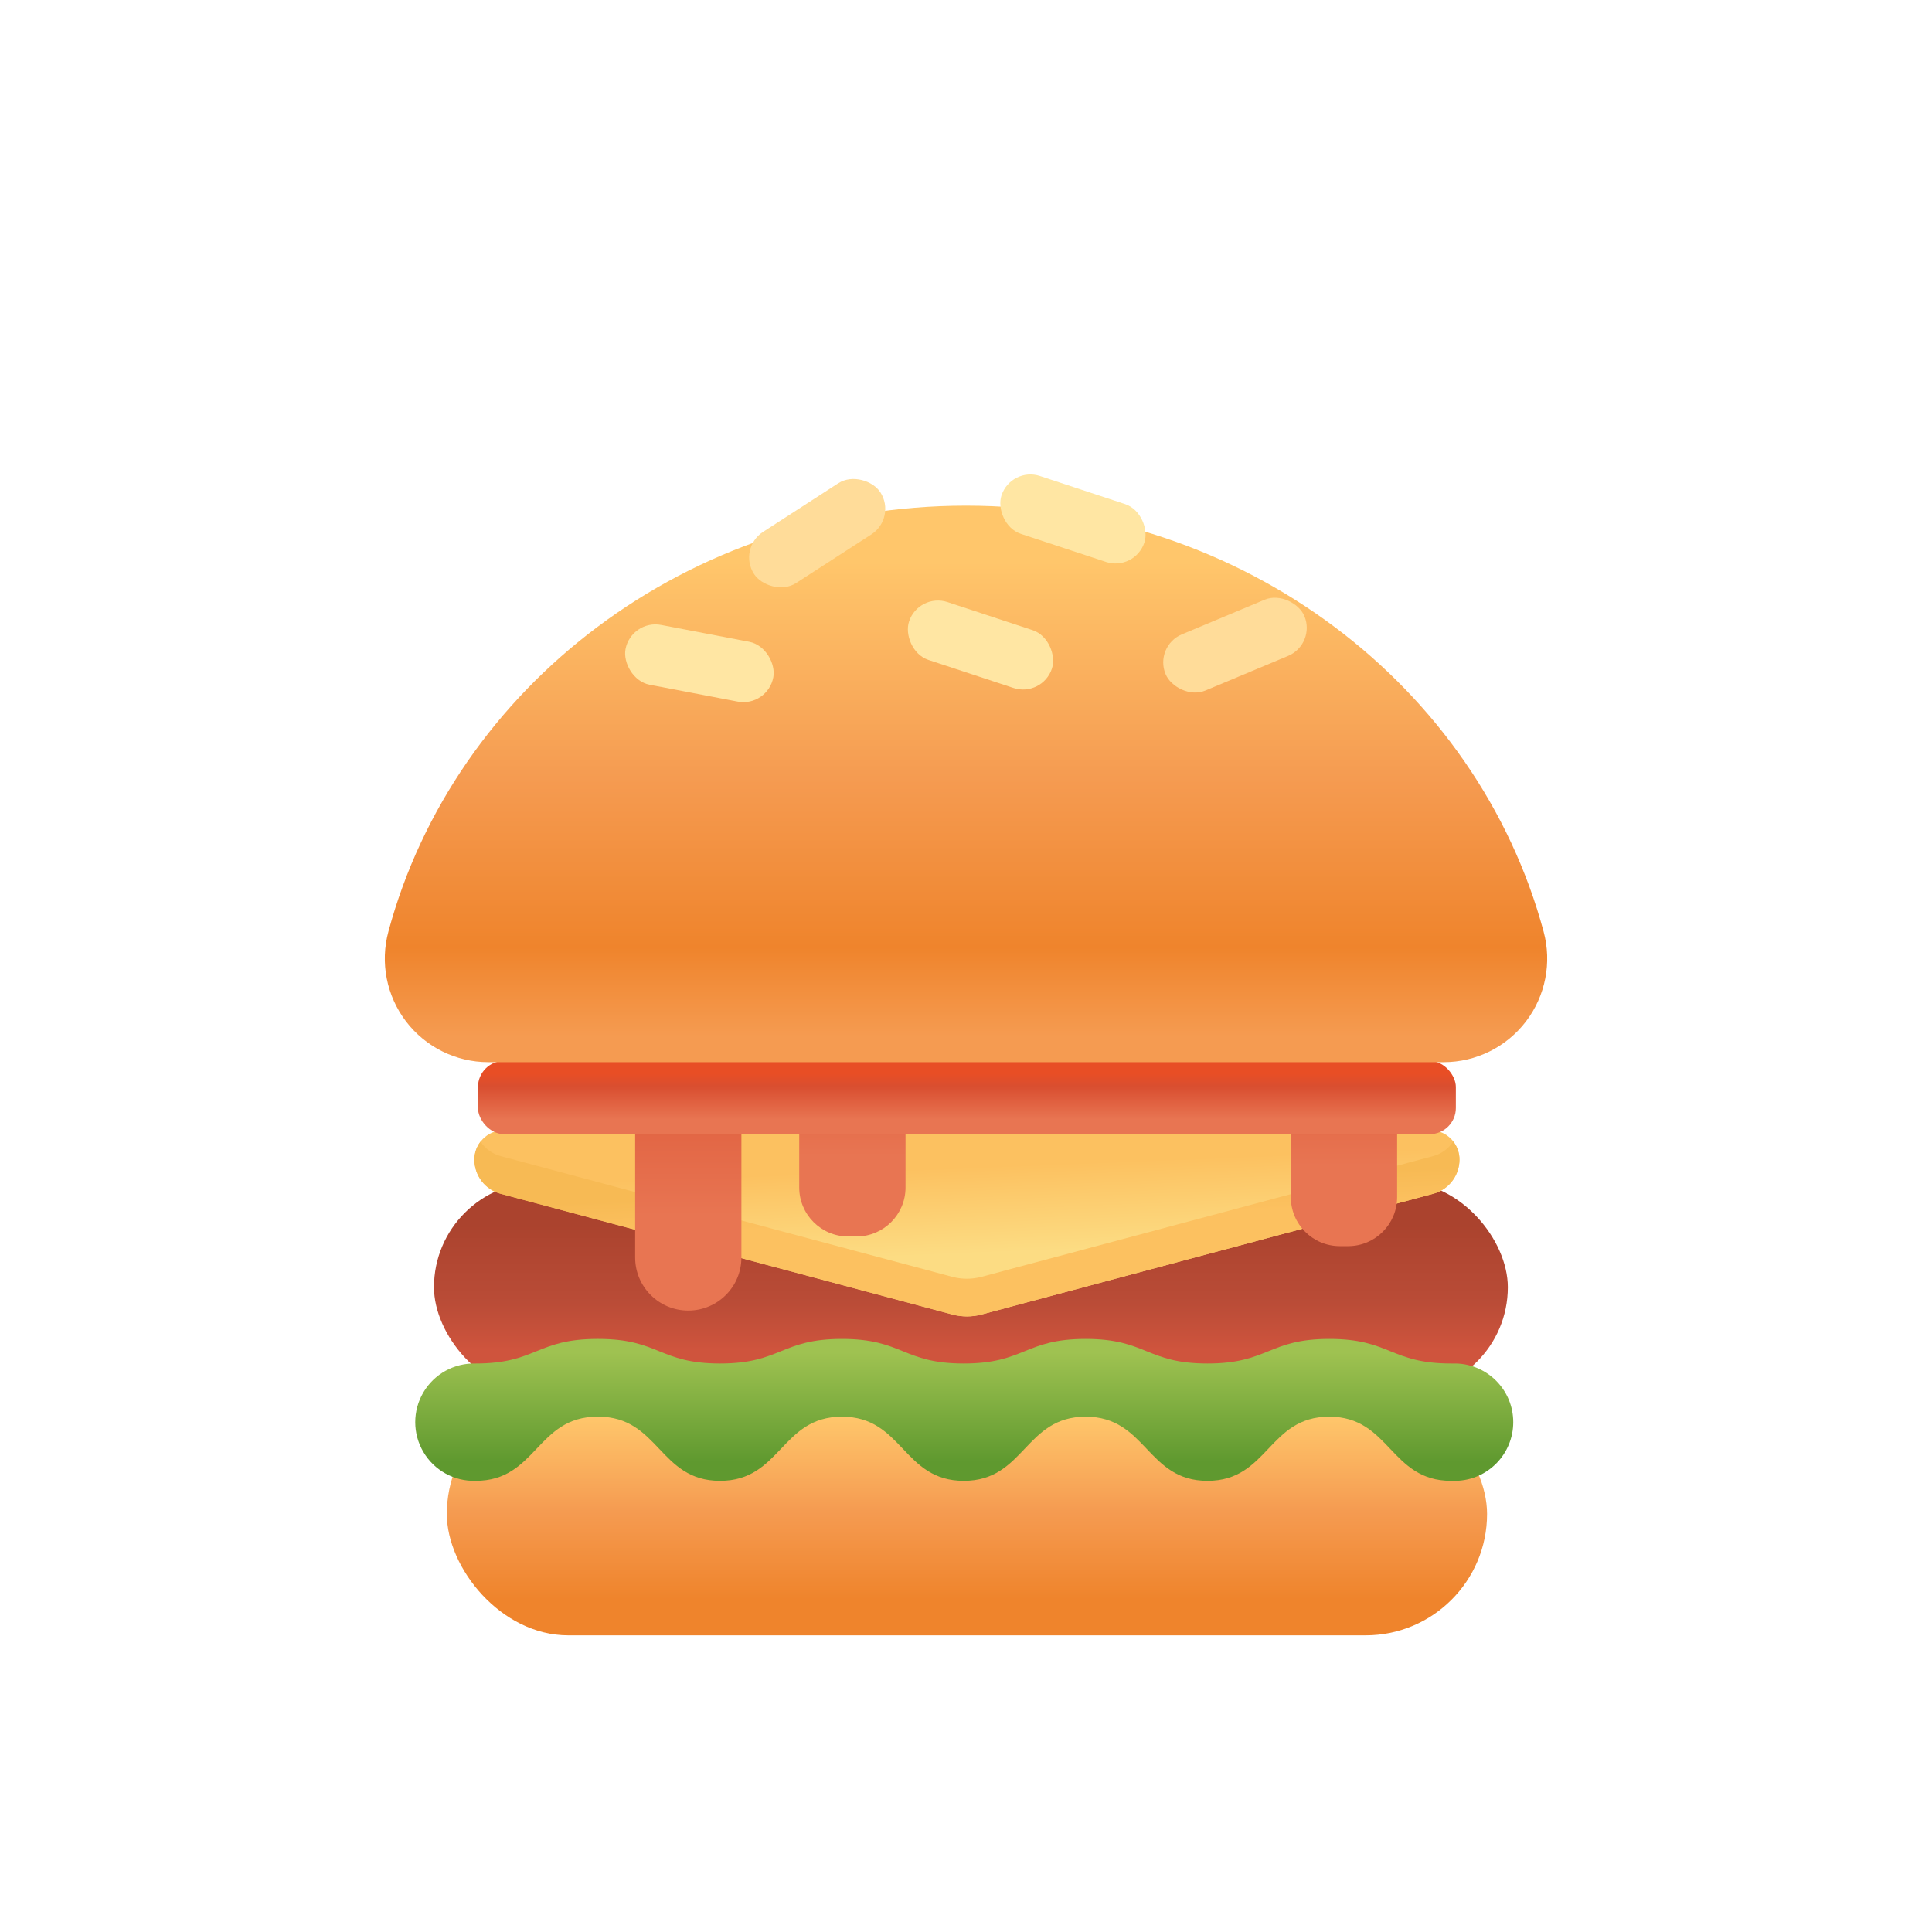 <svg id="s1" xmlns="http://www.w3.org/2000/svg" xmlns:xlink="http://www.w3.org/1999/xlink" viewBox="0 0 400 400"><defs><linearGradient id="s5-fill" x1="107.69" y1="0.27" x2="107.69" y2="48" spreadMethod="pad" gradientUnits="userSpaceOnUse"><stop id="s5-fill-0" offset="10%" stop-color="rgb(255,198,107)"/><stop id="s5-fill-1" offset="51%" stop-color="rgb(245,155,81)"/><stop id="s5-fill-2" offset="89%" stop-color="rgb(239,132,44)"/></linearGradient><linearGradient id="s7-fill" x1="111.17" y1="6.94" x2="111.17" y2="34.94" spreadMethod="pad" gradientUnits="userSpaceOnUse"><stop id="s7-fill-0" offset="7%" stop-color="rgb(171,67,46)"/><stop id="s7-fill-1" offset="65%" stop-color="rgb(186,76,55)"/><stop id="s7-fill-2" offset="100%" stop-color="rgb(207,84,61)"/></linearGradient><linearGradient id="s11-fill" x1="200.11" y1="238.63" x2="201.44" y2="271.96" spreadMethod="pad" gradientUnits="userSpaceOnUse"><stop id="s11-fill-0" offset="9%" stop-color="rgb(252,193,96)"/><stop id="s11-fill-1" offset="63%" stop-color="rgb(252,220,131)"/></linearGradient><linearGradient id="s13-fill" x1="200.18" y1="240.35" x2="201.45" y2="271.99" spreadMethod="pad" gradientUnits="userSpaceOnUse"><stop id="s13-fill-0" offset="17%" stop-color="rgb(247,186,84)"/><stop id="s13-fill-1" offset="40%" stop-color="rgb(252,193,96)"/></linearGradient><linearGradient id="s17-fill" x1="142.5" y1="251.72" x2="142.5" y2="186.3" spreadMethod="pad" gradientUnits="userSpaceOnUse"><stop id="s17-fill-0" offset="0%" stop-color="rgb(232,117,82)"/><stop id="s17-fill-1" offset="69%" stop-color="rgb(217,78,48)"/><stop id="s17-fill-2" offset="96%" stop-color="rgb(232,78,37)"/></linearGradient><linearGradient id="s19-fill" x1="278.25" y1="241.39" x2="278.25" y2="186.07" spreadMethod="pad" gradientUnits="userSpaceOnUse"><stop id="s19-fill-0" offset="0%" stop-color="rgb(232,117,82)"/><stop id="s19-fill-1" offset="69%" stop-color="rgb(217,78,48)"/><stop id="s19-fill-2" offset="96%" stop-color="rgb(232,78,37)"/></linearGradient><linearGradient id="s21-fill" x1="176.47" y1="239.38" x2="176.47" y2="184.06" spreadMethod="pad" gradientUnits="userSpaceOnUse"><stop id="s21-fill-0" offset="0%" stop-color="rgb(232,117,82)"/><stop id="s21-fill-1" offset="69%" stop-color="rgb(217,78,48)"/><stop id="s21-fill-2" offset="96%" stop-color="rgb(232,78,37)"/></linearGradient><linearGradient id="s23-fill" x1="101.24" y1="12.18" x2="101.24" y2="2.2" spreadMethod="pad" gradientUnits="userSpaceOnUse"><stop id="s23-fill-0" offset="0%" stop-color="rgb(232,117,82)"/><stop id="s23-fill-1" offset="69%" stop-color="rgb(217,78,48)"/><stop id="s23-fill-2" offset="96%" stop-color="rgb(232,78,37)"/></linearGradient><linearGradient id="s25-fill" x1="199.98" y1="273.98" x2="199.98" y2="302.68" spreadMethod="pad" gradientUnits="userSpaceOnUse"><stop id="s25-fill-0" offset="21%" stop-color="rgb(159,194,81)"/><stop id="s25-fill-1" offset="100%" stop-color="rgb(95,153,47)"/></linearGradient><linearGradient id="s29-fill" x1="200" y1="105.31" x2="200" y2="214.7" spreadMethod="pad" gradientUnits="userSpaceOnUse"><stop id="s29-fill-0" offset="10%" stop-color="rgb(255,198,107)"/><stop id="s29-fill-1" offset="51%" stop-color="rgb(245,155,81)"/><stop id="s29-fill-2" offset="83%" stop-color="rgb(239,132,44)"/><stop id="s29-fill-3" offset="100%" stop-color="rgb(245,155,81)"/></linearGradient><linearGradient id="s31-fill" x1="-7.168" y1="25.958" x2="-6.356" y2="39.038" spreadMethod="pad" gradientUnits="userSpaceOnUse"><stop id="s31-fill-0" offset="8%" stop-color="rgb(255,230,163)"/><stop id="s31-fill-1" offset="78%" stop-color="rgb(255,220,153)"/></linearGradient><linearGradient id="s33-fill" x1="-16.412" y1="63.379" x2="-13.495" y2="78.486" spreadMethod="pad" gradientUnits="userSpaceOnUse"><stop id="s33-fill-0" offset="8%" stop-color="rgb(255,230,163)"/><stop id="s33-fill-1" offset="78%" stop-color="rgb(255,220,153)"/></linearGradient><linearGradient id="s35-fill" x1="95.853" y1="-67.133" x2="97.835" y2="-51.17" spreadMethod="pad" gradientUnits="userSpaceOnUse"><stop id="s35-fill-0" offset="8%" stop-color="rgb(255,230,163)"/><stop id="s35-fill-1" offset="78%" stop-color="rgb(255,220,153)"/></linearGradient><linearGradient id="s37-fill" x1="-7.263" y1="68.066" x2="-4.345" y2="83.172" spreadMethod="pad" gradientUnits="userSpaceOnUse"><stop id="s37-fill-0" offset="8%" stop-color="rgb(255,230,163)"/><stop id="s37-fill-1" offset="78%" stop-color="rgb(255,220,153)"/></linearGradient><linearGradient id="s39-fill" x1="88.868" y1="-86.15" x2="78.436" y2="-68.087" spreadMethod="pad" gradientUnits="userSpaceOnUse"><stop id="s39-fill-0" offset="8%" stop-color="rgb(255,230,163)"/><stop id="s39-fill-1" offset="78%" stop-color="rgb(255,220,153)"/></linearGradient></defs><g id="s3"><rect id="s5" width="215.37" height="50.28" rx="25.14" ry="25.14" transform="translate(92.51,288.3)" fill="url(#s5-fill)" stroke="none" stroke-width="1"/><rect id="s7" width="222.33" height="43.59" rx="21.8" ry="21.8" transform="translate(89.85,244.71)" fill="url(#s7-fill)" stroke="none" stroke-width="1"/><g id="s9"><path id="s11" d="M200.17,234L104.24,234C102.627,234.013,101.085,234.67,99.959,235.825C98.832,236.98,98.213,238.537,98.24,240.15L98.24,240.15C98.277,243.44,100.501,246.302,103.68,247.15L197.21,272.15C199.176,272.672,201.244,272.672,203.21,272.15L296.74,247.15C299.919,246.302,302.143,243.44,302.18,240.15L302.18,240.15C302.207,238.537,301.588,236.98,300.461,235.825C299.335,234.67,297.793,234.013,296.18,234Z" fill="url(#s11-fill)" stroke="none" stroke-width="1"/><path id="s13" d="M296.71,239.36L203.18,264.36C201.214,264.882,199.146,264.882,197.18,264.36L103.65,239.36C101.946,238.896,100.468,237.83,99.49,236.36C98.638,237.445,98.186,238.791,98.21,240.17C98.247,243.46,100.471,246.322,103.65,247.17L197.18,272.17C199.146,272.692,201.214,272.692,203.18,272.17L296.71,247.17C299.889,246.322,302.113,243.46,302.15,240.17C302.174,238.791,301.722,237.445,300.87,236.36C299.892,237.83,298.414,238.896,296.71,239.36Z" fill="url(#s13-fill)" stroke="none" stroke-width="1"/></g><g id="s15"><path id="s17" d="M131.5,222L131.5,260.34C131.5,266.415,136.425,271.34,142.5,271.34C148.575,271.34,153.5,266.415,153.5,260.34L153.5,222Z" fill="url(#s17-fill)" stroke="none" stroke-width="1"/><path id="s19" d="M267.25,222L267.25,247.87C267.261,253.456,271.784,257.983,277.37,258L279.14,258C284.722,257.984,289.244,253.462,289.26,247.88L289.26,222Z" fill="url(#s19-fill)" stroke="none" stroke-width="1"/><path id="s21" d="M165.47,222L165.47,245.86C165.475,251.45,170,255.983,175.59,256L177.36,256C182.942,255.984,187.464,251.462,187.48,245.88L187.48,222Z" fill="url(#s21-fill)" stroke="none" stroke-width="1"/><rect id="s23" width="202.46" height="15.18" rx="5.42" ry="5.42" transform="translate(98.96,219.64)" fill="url(#s23-fill)" stroke="none" stroke-width="1"/></g><path id="s25" d="M301.5,282.3C308.072,282.489,313.301,287.87,313.301,294.445C313.301,301.02,308.072,306.401,301.5,306.59L300.43,306.59C287.81,306.59,287.81,293.31,275.2,293.31C262.59,293.31,262.59,306.59,250,306.59C237.41,306.59,237.39,293.31,224.77,293.31C212.15,293.31,212.16,306.59,199.54,306.59C186.92,306.59,186.93,293.31,174.31,293.31C161.69,293.31,161.7,306.59,149.08,306.59C136.46,306.59,136.47,293.31,123.86,293.31L123.7,293.31C111.09,293.31,111.09,306.59,98.47,306.59C94.048,306.717,89.906,304.43,87.658,300.62C85.409,296.81,85.409,292.08,87.658,288.27C89.906,284.46,94.048,282.173,98.47,282.3C111.08,282.3,111.08,277.21,123.7,277.21L123.86,277.21C136.47,277.21,136.47,282.3,149.08,282.3C161.69,282.3,161.69,277.21,174.31,277.21C186.93,277.21,186.92,282.3,199.54,282.3C212.16,282.3,212.15,277.21,224.77,277.21C237.39,277.21,237.38,282.3,250,282.3C262.62,282.3,262.62,277.21,275.23,277.21C287.84,277.21,287.85,282.3,300.46,282.3" fill="url(#s25-fill)" stroke="none" stroke-width="1"/><g id="s27"><path id="s29" d="M298.92,219.91C305.593,219.901,311.881,216.785,315.931,211.481C319.98,206.177,321.329,199.29,319.58,192.85C305.92,142.16,257.58,104.69,200,104.69C142.42,104.69,94.08,142.16,80.42,192.85C78.671,199.29,80.02,206.177,84.069,211.481C88.119,216.785,94.407,219.901,101.08,219.91Z" fill="url(#s29-fill)" stroke="none" stroke-width="1"/><rect id="s31" width="31.15" height="12.61" rx="6.3" ry="6.3" transform="translate(28.37,-24.76) rotate(10.83) scale(1,1) translate(129.24,131.01)" fill="url(#s31-fill)" stroke="none" stroke-width="1"/><rect id="s33" width="31.15" height="12.61" rx="6.3" ry="6.3" transform="translate(52.05,-56.86) rotate(18.25) scale(1,1) translate(187.41,127.25)" fill="url(#s33-fill)" stroke="none" stroke-width="1"/><rect id="s35" width="31.15" height="12.61" rx="6.3" ry="6.3" transform="translate(-32.82,109.54) rotate(-32.88) skewX(-0) scale(1,1) translate(153.62,104.07)" fill="url(#s35-fill)" stroke="none" stroke-width="1"/><rect id="s37" width="31.15" height="12.61" rx="6.3" ry="6.3" transform="translate(44.83,-64.17) rotate(18.25) scale(1,1) translate(206.56,101.15)" fill="url(#s37-fill)" stroke="none" stroke-width="1"/><rect id="s39" width="31.15" height="12.61" rx="6.3" ry="6.3" transform="translate(-31.74,109.08) rotate(-22.71) scale(1,1) translate(240.12,127.25)" fill="url(#s39-fill)" stroke="none" stroke-width="1"/></g></g></svg>